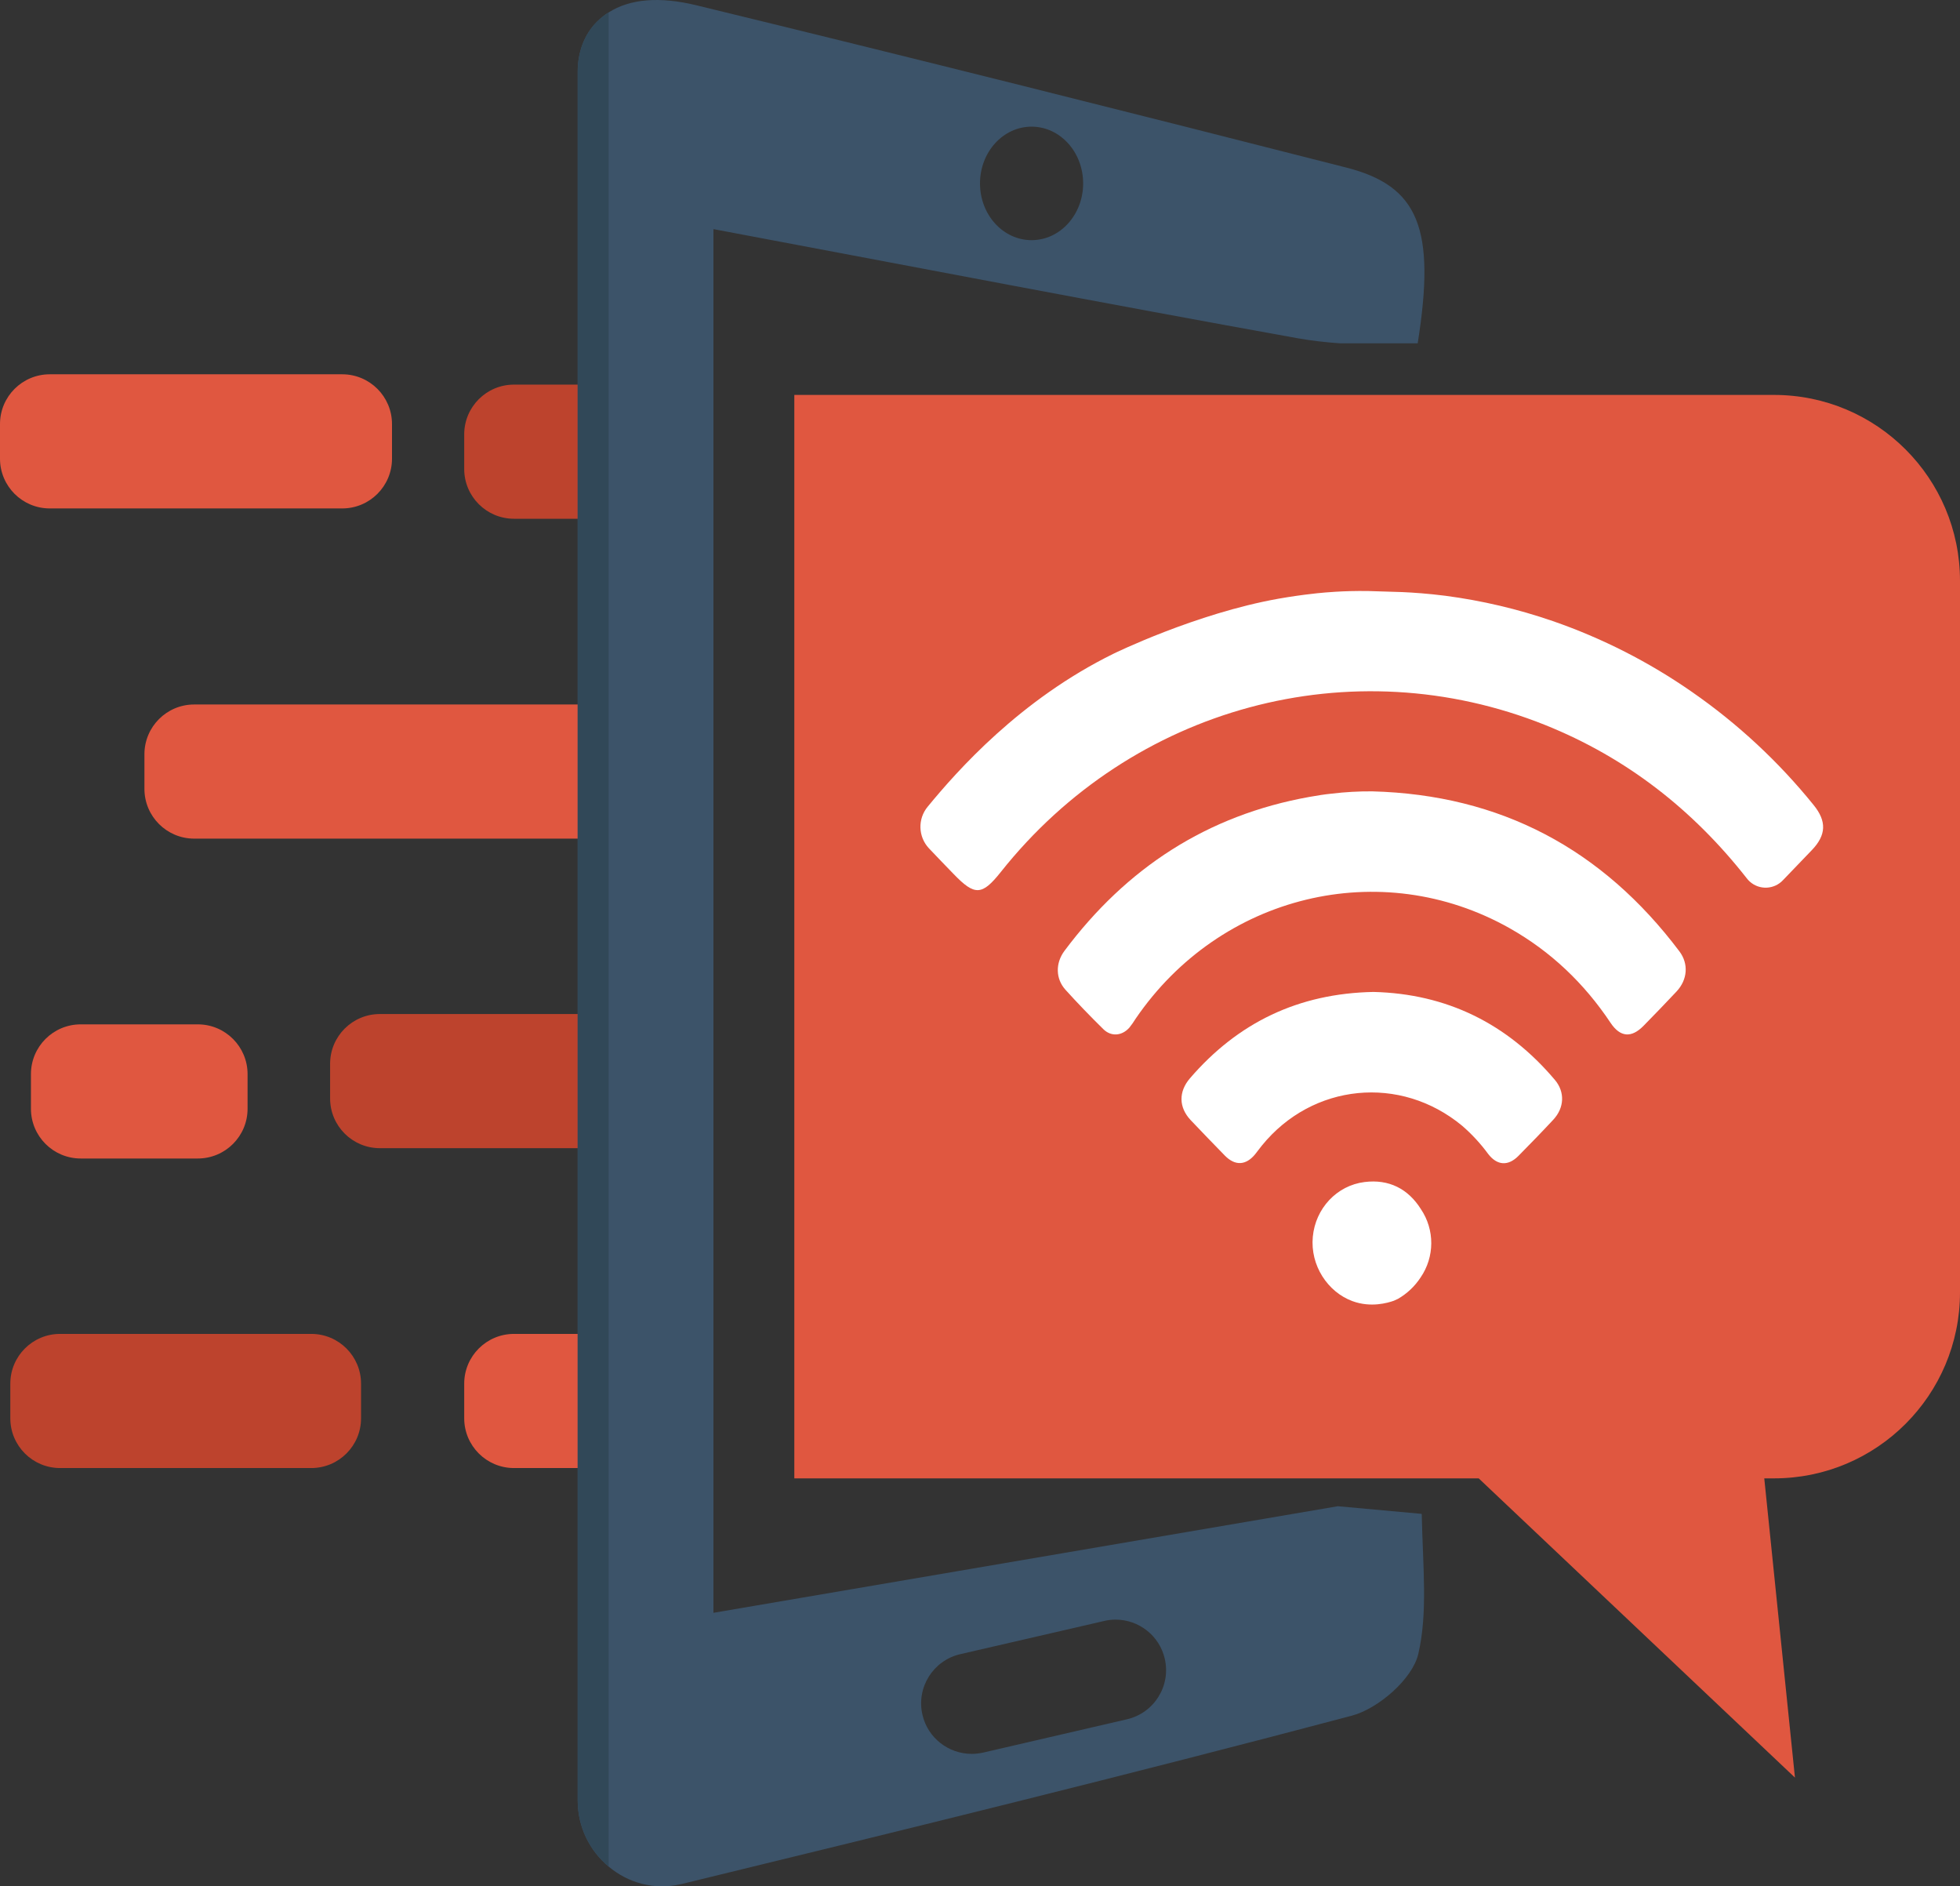 <svg version="1.1" id="图层_1" x="0px" y="0px" width="256.016px" height="246.331px" viewBox="0 0 256.016 246.331" enable-background="new 0 0 256.016 246.331" xml:space="preserve" xmlns="http://www.w3.org/2000/svg" xmlns:xlink="http://www.w3.org/1999/xlink" xmlns:xml="http://www.w3.org/XML/1998/namespace">
  <rect x="0" y="0" width="256.016" height="246.331" fill="#333333" stroke="none"/>
  <g>
    <path fill="#E05740" d="M44.703,66.395H6.5c-3.59,0-6.5-2.91-6.5-6.5v-4.517c0-3.59,2.91-6.5,6.5-6.5h38.203
		c3.59,0,6.5,2.91,6.5,6.5v4.517C51.203,63.485,48.293,66.395,44.703,66.395z" class="color c1"/>
    <path fill="#BD432D" d="M84.889,67.743H67.135c-3.59,0-6.5-2.91-6.5-6.5v-4.517c0-3.59,2.91-6.5,6.5-6.5h17.754V67.743z" class="color c2"/>
    <path fill="#E05740" d="M75.695,109.514h-50.33c-3.59,0-6.5-2.91-6.5-6.5v-4.517c0-3.59,2.91-6.5,6.5-6.5h50.33
		c3.59,0,6.5,2.91,6.5,6.5v4.517C82.195,106.604,79.284,109.514,75.695,109.514z" class="color c1"/>
    <path fill="#E05740" d="M25.839,151.285H10.542c-3.59,0-6.5-2.91-6.5-6.5v-4.517c0-3.59,2.91-6.5,6.5-6.5h15.296
		c3.59,0,6.5,2.91,6.5,6.5v4.517C32.339,148.375,29.429,151.285,25.839,151.285z" class="color c1"/>
    <path fill="#BD432D" d="M78.389,149.937H49.618c-3.59,0-6.5-2.91-6.5-6.5v-4.517c0-3.59,2.91-6.5,6.5-6.5h28.771
		c3.59,0,6.5,2.91,6.5,6.5v4.517C84.889,147.027,81.979,149.937,78.389,149.937z" class="color c2"/>
    <path fill="#BD432D" d="M40.661,191.708H7.847c-3.59,0-6.5-2.91-6.5-6.5l0-4.517c0-3.59,2.91-6.5,6.5-6.5h32.813
		c3.59,0,6.5,2.91,6.5,6.5v4.517C47.161,188.798,44.251,191.708,40.661,191.708z" class="color c2"/>
    <path fill="#E05740" d="M81.084,191.708H67.135c-3.59,0-6.5-2.91-6.5-6.5v-4.517c0-3.59,2.91-6.5,6.5-6.5h13.949
		c3.59,0,6.5,2.91,6.5,6.5v4.517C87.584,188.798,84.674,191.708,81.084,191.708z" class="color c1"/>
    <path fill="#3C5369" d="M174.751,196.694c-27.515,4.703-54.343,9.27-81.561,13.919V29.92c26.1,4.905,51.19,9.729,76.333,14.256
		c1.819,0.323,3.665,0.526,5.524,0.66h10.133c2.385-14.997,0.121-20.535-9.297-22.947C147.613,14.68,119.33,7.579,90.98,0.694
		c-4.864-1.186-8.718-0.835-11.48,0.93c-0.552,0.337-1.065,0.755-1.523,1.213c-1.711,1.698-2.52,4.083-2.52,6.495V235.11
		c0,3.503,1.59,6.589,4.042,8.637c2.506,2.116,5.915,3.113,9.419,2.304c0.054-0.013,0.121-0.027,0.189-0.04
		c29.213-7.101,58.412-14.269,87.463-21.963c3.49-0.93,7.936-4.81,8.691-8.071c1.24-5.363,0.606-11.157,0.445-18.285
		L174.751,196.694z M134.745,16.54c3.719,0,6.737,3.315,6.737,7.411s-3.018,7.411-6.737,7.411s-6.737-3.315-6.737-7.411
		S131.026,16.54,134.745,16.54z M147.196,224.519l-18.797,4.352c-0.499,0.108-0.997,0.162-1.482,0.162
		c-3.005,0-5.727-2.062-6.427-5.107c-0.822-3.544,1.388-7.088,4.932-7.91l18.81-4.339c0.498-0.121,0.997-0.175,1.496-0.175
		c2.991,0,5.713,2.062,6.414,5.107C152.963,220.166,150.753,223.697,147.196,224.519z" class="color c3"/>
    <path fill="#314858" d="M79.5,1.623v242.123c-2.452-2.048-4.042-5.134-4.042-8.637V9.331c0-2.412,0.808-4.797,2.52-6.495
		C78.435,2.378,78.947,1.96,79.5,1.623z" class="color c4"/>
    <g>
      <path fill="#E05740" d="M231.728,51.573H103.754v141.482h89.394l41.309,39.076l-4.008-39.076h1.279
			c13.414,0,24.288-10.874,24.288-24.288V75.861C256.016,62.447,245.142,51.573,231.728,51.573z" class="color c1"/>
      <g>
        <path fill="#FFFFFF" d="M183.158,77.318c1.448,0.065,3.382,0.196,5.646,0.484c4.771,0.627,9.467,1.733,14.017,3.301
				c6.459,2.236,12.58,5.35,18.189,9.256c5.97,4.142,11.319,9.114,15.886,14.766c1.731,2.128,1.651,3.931-0.242,5.899
				c-1.243,1.294-2.487,2.588-3.73,3.882c-1.153,1.266-3.114,1.358-4.38,0.206c-0.151-0.137-0.287-0.289-0.408-0.452
				c-7.025-8.947-15.714-15.727-26.281-19.974c-25.315-10.155-53.978-2.407-71.121,19.174c-2.46,3.098-3.405,3.142-6.155,0.293
				c-1.084-1.123-2.176-2.239-3.244-3.375c-1.413-1.512-1.483-3.838-0.164-5.431c3.852-4.685,12.066-13.994,24.306-19.995
				c0,0,10.688-5.24,21.523-7.17c1.713-0.304,3.4-0.519,3.4-0.519c0.811-0.104,2.186-0.274,3.995-0.385
				c1.201-0.074,2.667-0.122,4.341-0.097L183.158,77.318z" class="color c5"/>
        <path fill="#FFFFFF" d="M182.063,169.861c-0.791,0.279-2.997,0.936-5.411,0.048c-3.207-1.18-5.533-4.643-5.171-8.417
				c0.353-3.689,3.126-6.686,6.766-7.135c3.168-0.394,5.676,0.876,7.35,3.536c1.822,2.702,1.806,6.243-0.039,8.929
				c-0.752,1.15-1.764,2.107-2.956,2.792L182.063,169.861z" class="color c5"/>
        <path fill="#FFFFFF" d="M179.239,103.341c16.772,0.44,30.074,7.543,40.128,20.896c1.231,1.637,1.054,3.712-0.376,5.238
				c-1.429,1.526-2.854,2.997-4.3,4.472c-1.588,1.628-3.057,1.515-4.32-0.38c-3.435-5.15-7.794-9.316-13.191-12.359
				c-16.813-9.477-37.79-4.38-48.849,11.831c-0.245,0.401-0.515,0.786-0.809,1.153c-0.968,1.09-2.377,1.217-3.407,0.201
				c-1.694-1.669-3.354-3.38-4.947-5.146c-1.293-1.436-1.321-3.47-0.131-5.072c8.087-10.824,18.646-17.726,32.031-20.114
				c0.959-0.171,1.923-0.327,2.891-0.424C175.71,103.426,177.474,103.328,179.239,103.341z" class="color c5"/>
        <path fill="#FFFFFF" d="M179.4,129.535c9.542,0.231,17.466,4.111,23.699,11.485c1.333,1.577,1.243,3.64-0.205,5.196
				c-1.487,1.6-3.013,3.163-4.546,4.719c-1.344,1.365-2.787,1.286-3.965-0.247c-0.994-1.354-2.138-2.591-3.41-3.689
				c-8.069-6.674-19.543-5.533-26.148,2.598c-0.295,0.362-0.565,0.745-0.86,1.109c-1.208,1.489-2.626,1.572-3.974,0.201
				c-1.503-1.537-2.992-3.082-4.466-4.634c-1.568-1.669-1.595-3.714-0.095-5.459C161.7,133.53,169.616,129.724,179.4,129.535z" class="color c5"/>
      </g>
    </g>
  </g>
</svg>